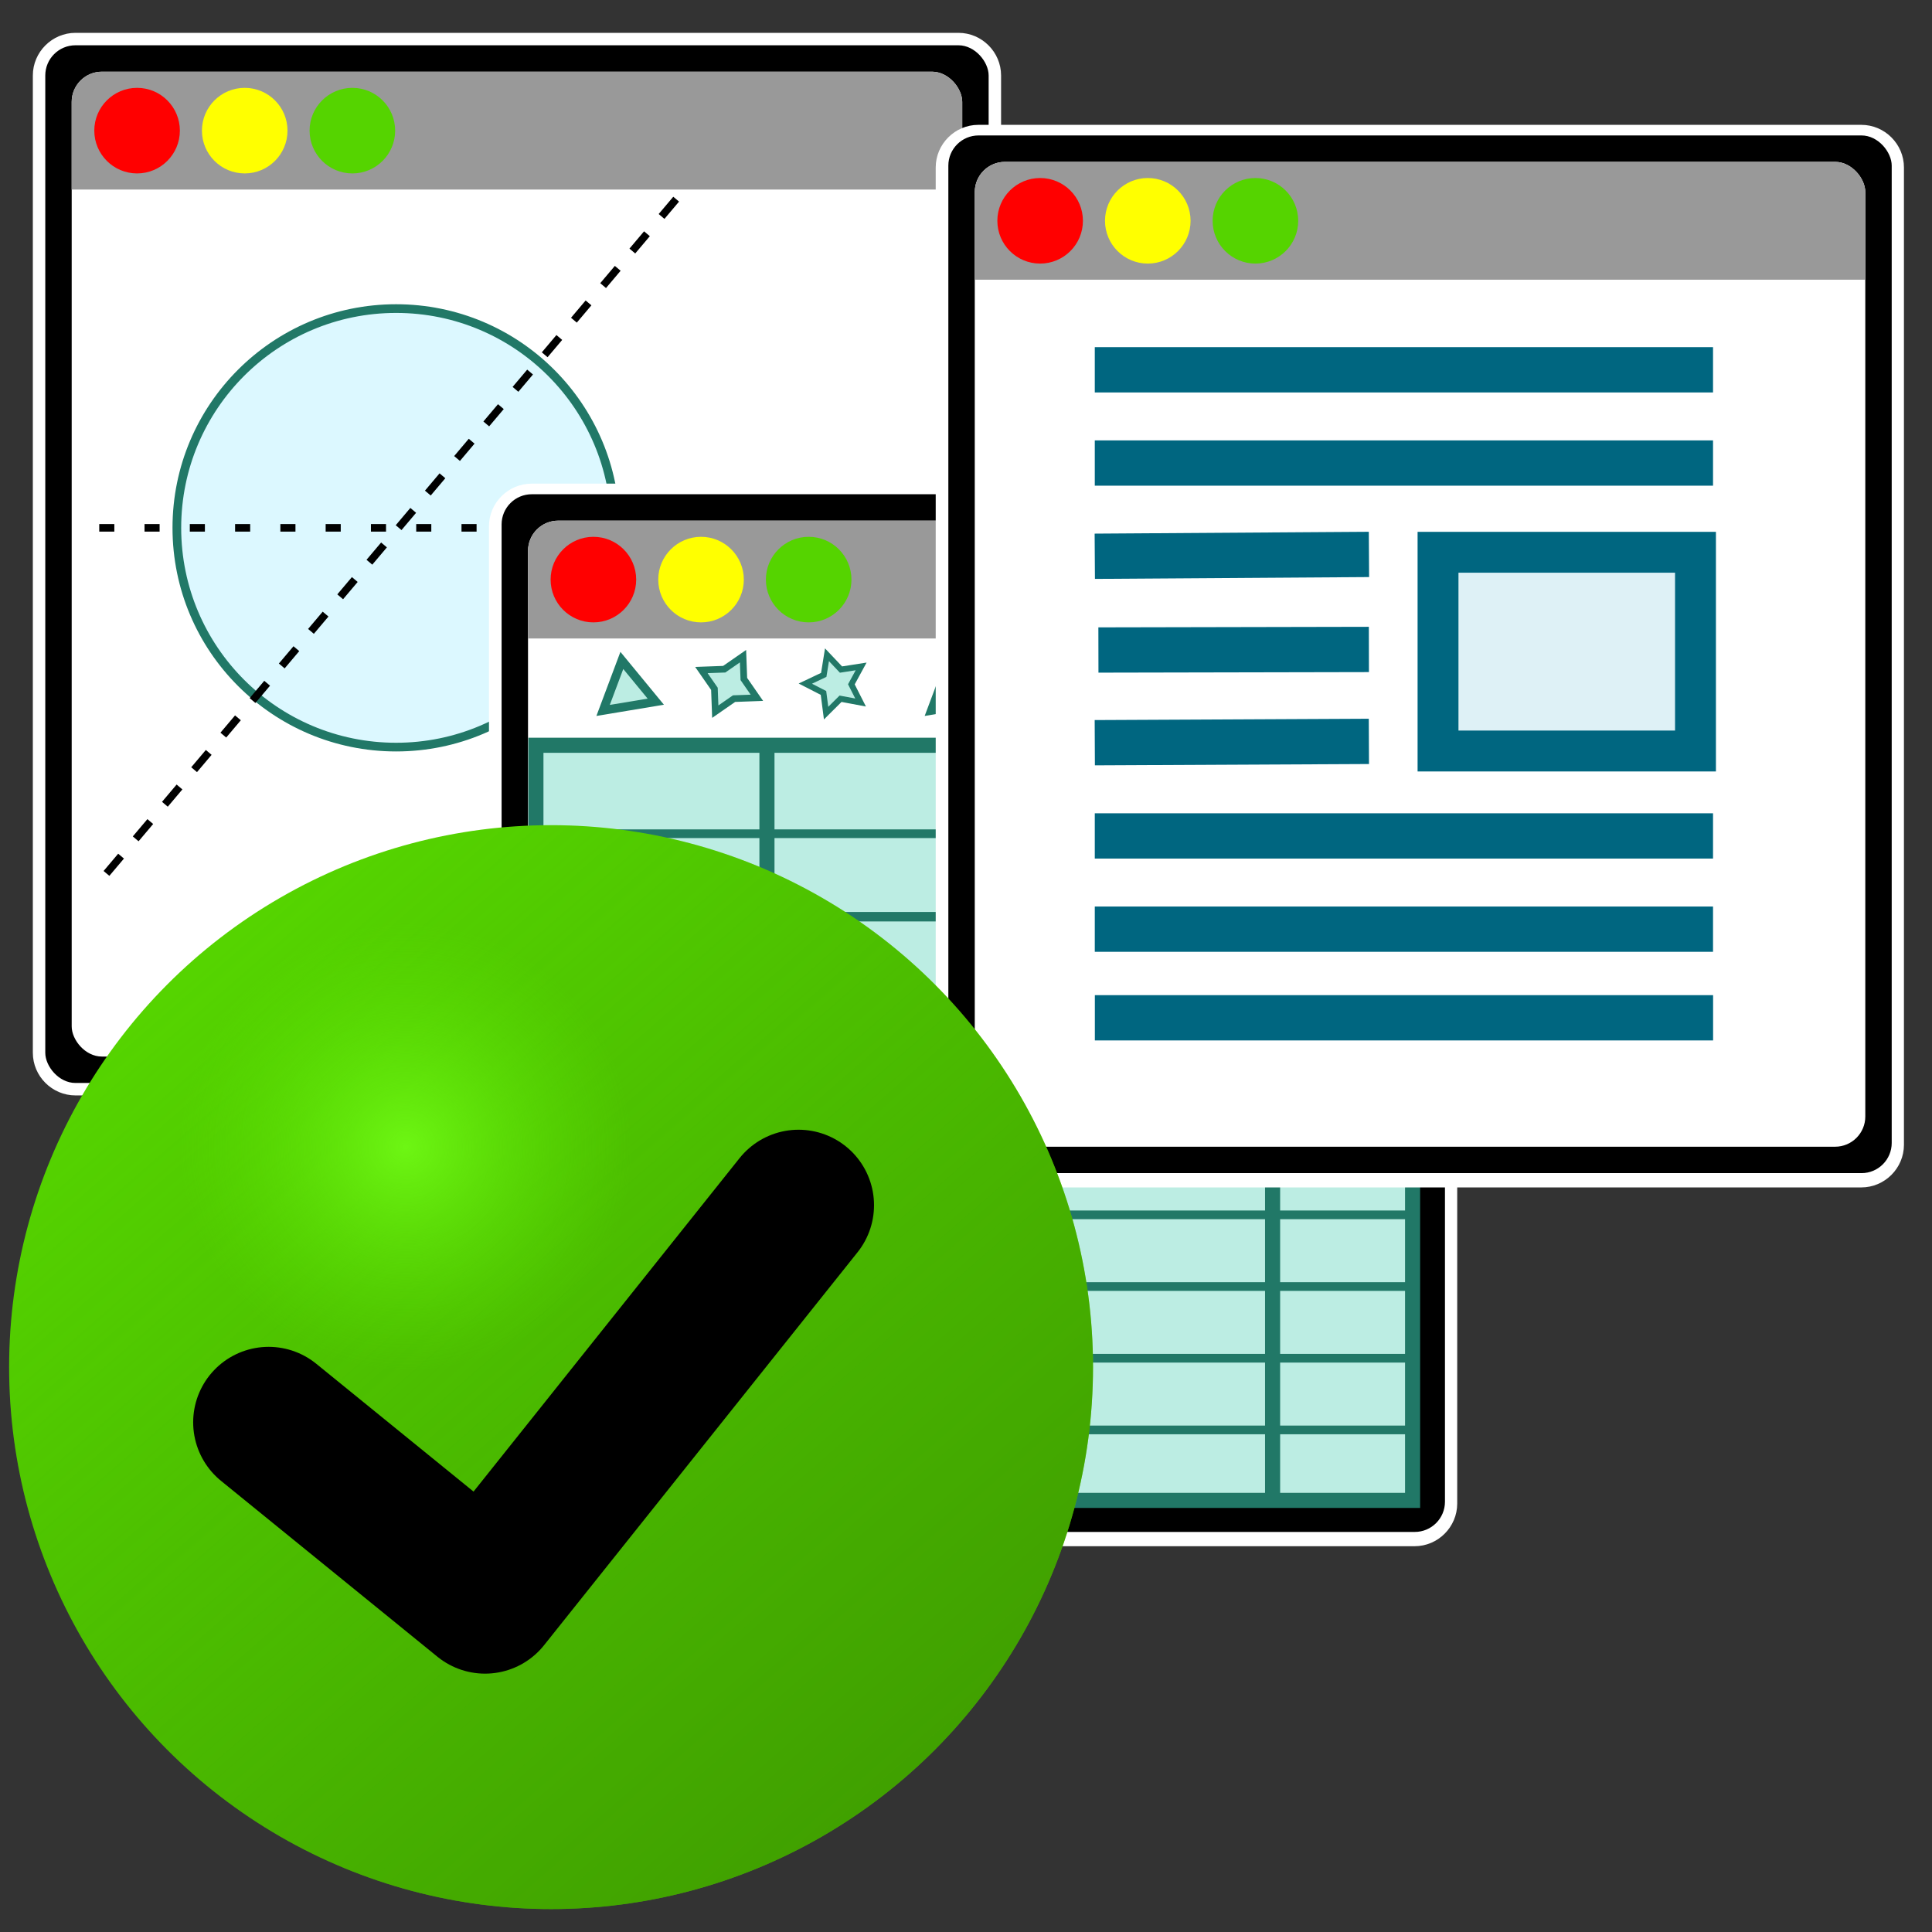 <?xml version="1.0" encoding="UTF-8" standalone="no"?>
<svg
   xmlns:dc="http://purl.org/dc/elements/1.1/"
   xmlns:cc="http://creativecommons.org/ns#"
   xmlns:rdf="http://www.w3.org/1999/02/22-rdf-syntax-ns#"
   xmlns:svg="http://www.w3.org/2000/svg"
   xmlns="http://www.w3.org/2000/svg"
   xmlns:xlink="http://www.w3.org/1999/xlink"
   xmlns:sodipodi="http://sodipodi.sourceforge.net/DTD/sodipodi-0.dtd"
   xmlns:inkscape="http://www.inkscape.org/namespaces/inkscape"
   inkscape:export-ydpi="3"
   inkscape:export-xdpi="3"
   inkscape:export-filename="/Users/stevewiley/src/github/stayput/krita/stayput-16.png"
   sodipodi:docname="stayput512.svg"
   inkscape:version="1.0beta2 (2b71d25, 2019-12-03)"
   id="svg8"
   version="1.1"
   viewBox="0 0 135.467 135.467"
   height="512"
   width="512">
  <rect x="0" y="0" width="135.467" height="135.467" fill="#333333" stroke="none"/>
  <defs
     id="defs2">
    <linearGradient
       id="linearGradient986"
       inkscape:collect="always">
      <stop
         id="stop982"
         offset="0"
         style="stop-color:#73ff17;stop-opacity:0.835" />
      <stop
         id="stop984"
         offset="1"
         style="stop-color:#5be400;stop-opacity:0" />
    </linearGradient>
    <linearGradient
       id="linearGradient970"
       inkscape:collect="always">
      <stop
         id="stop966"
         offset="0"
         style="stop-color:#338000;stop-opacity:0.609" />
      <stop
         id="stop968"
         offset="1"
         style="stop-color:#338000;stop-opacity:0;" />
    </linearGradient>
    <clipPath
       id="clipPath865"
       clipPathUnits="userSpaceOnUse">
      <rect
         style="fill:#ffffff;fill-opacity:1;stroke:#070707;stroke-width:0;stroke-miterlimit:4;stroke-dasharray:none"
         id="rect867"
         width="62.442"
         height="69.056"
         x="5.027"
         y="5.027"
         rx="2.117"
         ry="2.117" />
    </clipPath>
    <clipPath
       clipPathUnits="userSpaceOnUse"
       id="clipPath865-5">
      <rect
         ry="2.117"
         rx="2.117"
         y="5.027"
         x="5.027"
         height="69.056"
         width="62.442"
         id="rect867-3"
         style="fill:#ffffff;fill-opacity:1;stroke:#070707;stroke-width:0;stroke-miterlimit:4;stroke-dasharray:none" />
    </clipPath>
    <linearGradient
       y2="66.185"
       x2="16.132"
       y1="122.436"
       x1="65.148"
       gradientUnits="userSpaceOnUse"
       id="linearGradient978"
       xlink:href="#linearGradient970"
       inkscape:collect="always" />
    <radialGradient
       gradientUnits="userSpaceOnUse"
       gradientTransform="matrix(1.534,1.1191273e-8,2.5922813e-8,1.516,-15.196,-41.437)"
       r="10.386"
       fy="80.377"
       fx="28.448"
       cy="80.377"
       cx="28.448"
       id="radialGradient988"
       xlink:href="#linearGradient986"
       inkscape:collect="always" />
  </defs>
  <sodipodi:namedview
     inkscape:guide-bbox="true"
     showguides="true"
     inkscape:window-maximized="0"
     inkscape:window-y="23"
     inkscape:window-x="588"
     inkscape:window-height="1339"
     inkscape:window-width="1706"
     inkscape:pagecheckerboard="true"
     units="px"
     showgrid="false"
     inkscape:document-rotation="0"
     inkscape:current-layer="layer8"
     inkscape:document-units="px"
     inkscape:cy="257.31312"
     inkscape:cx="253.49498"
     inkscape:zoom="2.0910075"
     inkscape:pageshadow="2"
     inkscape:pageopacity="0.0"
     borderopacity="1.0"
     bordercolor="#666666"
     pagecolor="#ffffff"
     id="base">
    <sodipodi:guide
       id="guide1047"
       orientation="1,0"
       position="95.983,83.081" />
    <sodipodi:guide
       id="guide1124"
       orientation="1,0"
       position="27.837,78.273" />
  </sodipodi:namedview>
  <g
     sodipodi:insensitive="true"
     style="display:inline"
     id="layer1"
     inkscape:groupmode="layer"
     inkscape:label="Layer 1">
    <path
       d="m 5.291,2.303 c -1.641,0 -2.988,1.347 -2.988,2.988 V 73.818 c 0,1.641 1.346,2.99 2.988,2.99 H 67.205 c 1.642,0 2.988,-1.349 2.988,-2.99 V 5.291 c 0,-1.641 -1.347,-2.988 -2.988,-2.988 z"
       inkscape:original="M 5.2910156 3.1757812 C 4.1183823 3.1757812 3.1757812 4.1183823 3.1757812 5.2910156 L 3.1757812 73.818359 C 3.1757812 74.990992 4.1183823 75.935547 5.2910156 75.935547 L 67.205078 75.935547 C 68.377711 75.935547 69.320312 74.990992 69.320312 73.818359 L 69.320312 5.2910156 C 69.320312 4.1183823 68.377711 3.1757812 67.205078 3.1757812 L 5.2910156 3.1757812 z "
       inkscape:radius="0.87393916"
       sodipodi:type="inkscape:offset"
       style="fill:#ffffff;fill-opacity:1;stroke:#070707;stroke-width:0;stroke-miterlimit:4;stroke-dasharray:none"
       id="rect855" />
    <rect
       ry="2.117"
       rx="2.117"
       y="3.175"
       x="3.175"
       height="72.76"
       width="66.146"
       id="rect833"
       style="fill:#000000;fill-opacity:1;stroke:#070707;stroke-width:0;stroke-miterlimit:4;stroke-dasharray:none" />
    <rect
       ry="2.117"
       rx="2.117"
       y="5.027"
       x="5.027"
       height="69.056"
       width="62.442"
       id="rect853"
       style="fill:#ffffff;fill-opacity:1;stroke:#070707;stroke-width:0;stroke-miterlimit:4;stroke-dasharray:none" />
  </g>
  <g
     sodipodi:insensitive="true"
     style="display:inline"
     inkscape:label="Layer 2"
     id="layer2"
     inkscape:groupmode="layer">
    <rect
       clip-path="url(#clipPath865)"
       y="5.027"
       x="5.027"
       height="8.262"
       width="62.706"
       id="rect863"
       style="fill:#999999;fill-opacity:1;stroke:#070707;stroke-width:0;stroke-miterlimit:4;stroke-dasharray:none" />
  </g>
  <g
     sodipodi:insensitive="true"
     style="display:inline"
     inkscape:label="Layer 3"
     id="layer3"
     inkscape:groupmode="layer">
    <circle
       r="3"
       cy="9.16"
       cx="9.612"
       id="path870"
       style="fill:#ff0000;fill-opacity:1;stroke:#070707;stroke-width:0;stroke-miterlimit:4;stroke-dasharray:none" />
    <circle
       style="fill:#55d400;fill-opacity:1;stroke:#070707;stroke-width:0;stroke-miterlimit:4;stroke-dasharray:none"
       id="circle872"
       cx="24.707"
       cy="9.16"
       r="3" />
    <circle
       r="3"
       cy="9.16"
       cx="17.159"
       id="circle874"
       style="fill:#ffff00;fill-opacity:1;stroke:#070707;stroke-width:0;stroke-miterlimit:4;stroke-dasharray:none" />
  </g>
  <g
     style="display:inline"
     inkscape:label="Layer 3.1"
     id="layer8"
     inkscape:groupmode="layer">
    <circle
       cx="27.774"
       cy="37.011"
       r="15.374"
       id="path1120"
       style="fill:#d5f6ff;fill-opacity:0.835;stroke:#217867;stroke-width:0.609;stroke-linecap:round;stroke-linejoin:miter;stroke-miterlimit:4;stroke-dasharray:none;stroke-opacity:1" />
    <path
       inkscape:connector-curvature="0"
       id="path1122"
       d="M 6.959,37.011 H 64.785"
       style="fill:none;stroke:#000000;stroke-width:0.529;stroke-linecap:butt;stroke-linejoin:miter;stroke-miterlimit:4;stroke-dasharray:1.058, 2.117;stroke-dashoffset:0;stroke-opacity:1" />
    <path
       inkscape:connector-curvature="0"
       id="path1129"
       d="M 7.465,61.242 47.45,13.919"
       style="fill:none;stroke:#000000;stroke-width:0.529;stroke-linecap:butt;stroke-linejoin:miter;stroke-miterlimit:4;stroke-dasharray:1.587, 1.587;stroke-dashoffset:0;stroke-opacity:1" />
  </g>
  <g
     sodipodi:insensitive="true"
     style="display:inline"
     inkscape:label="Layer 4"
     id="layer4"
     inkscape:groupmode="layer">
    <path
       transform="translate(31.983,31.609)"
       id="path879"
       style="display:inline;fill:#ffffff;fill-opacity:1;stroke:#070707;stroke-width:0;stroke-miterlimit:4;stroke-dasharray:none"
       sodipodi:type="inkscape:offset"
       inkscape:radius="0.87393916"
       inkscape:original="M 5.2910156 3.1757812 C 4.1183823 3.1757812 3.1757812 4.1183823 3.1757812 5.2910156 L 3.1757812 73.818359 C 3.1757812 74.990992 4.1183823 75.935547 5.2910156 75.935547 L 67.205078 75.935547 C 68.377711 75.935547 69.320312 74.990992 69.320312 73.818359 L 69.320312 5.2910156 C 69.320312 4.1183823 68.377711 3.1757812 67.205078 3.1757812 L 5.2910156 3.1757812 z "
       d="m 5.291,2.303 c -1.641,0 -2.988,1.347 -2.988,2.988 V 73.818 c 0,1.641 1.346,2.99 2.988,2.99 H 67.205 c 1.642,0 2.988,-1.349 2.988,-2.99 V 5.291 c 0,-1.641 -1.347,-2.988 -2.988,-2.988 z" />
    <rect
       style="display:inline;fill:#000000;fill-opacity:1;stroke:#070707;stroke-width:0;stroke-miterlimit:4;stroke-dasharray:none"
       id="rect881"
       width="66.146"
       height="72.76"
       x="35.171"
       y="34.655"
       rx="2.117"
       ry="2.117" />
    <rect
       style="display:inline;fill:#ffffff;fill-opacity:1;stroke:#070707;stroke-width:0;stroke-miterlimit:4;stroke-dasharray:none"
       id="rect883"
       width="62.442"
       height="69.056"
       x="37.023"
       y="36.507"
       rx="2.117"
       ry="2.117" />
  </g>
  <g
     sodipodi:insensitive="true"
     style="display:inline"
     inkscape:label="Layer 5"
     id="layer5"
     inkscape:groupmode="layer">
    <rect
       transform="translate(31.996,31.48)"
       style="display:inline;fill:#999999;fill-opacity:1;stroke:#070707;stroke-width:0;stroke-miterlimit:4;stroke-dasharray:none"
       id="rect888"
       width="62.706"
       height="8.262"
       x="5.027"
       y="5.027"
       clip-path="url(#clipPath865)" />
  </g>
  <g
     sodipodi:insensitive="true"
     style="display:inline"
     inkscape:label="Layer 6"
     id="layer6"
     inkscape:groupmode="layer">
    <circle
       style="fill:#ff0000;fill-opacity:1;stroke:#070707;stroke-width:0;stroke-miterlimit:4;stroke-dasharray:none"
       id="circle891"
       cx="41.608"
       cy="40.64"
       r="3" />
    <circle
       r="3"
       cy="40.64"
       cx="56.702"
       id="circle893"
       style="fill:#55d400;fill-opacity:1;stroke:#070707;stroke-width:0;stroke-miterlimit:4;stroke-dasharray:none" />
    <circle
       style="fill:#ffff00;fill-opacity:1;stroke:#070707;stroke-width:0;stroke-miterlimit:4;stroke-dasharray:none"
       id="circle895"
       cx="49.155"
       cy="40.64"
       r="3" />
  </g>
  <g
     sodipodi:insensitive="true"
     style="display:inline"
     inkscape:label="Layer 6.1"
     id="layer7"
     inkscape:groupmode="layer">
    <rect
       y="52.255"
       x="37.577"
       height="52.95"
       width="61.47"
       id="rect1073"
       style="fill:#afe9dd;fill-opacity:0.835;stroke:#217867;stroke-width:1.058;stroke-linecap:round;stroke-linejoin:miter;stroke-miterlimit:4;stroke-dasharray:none" />
    <path
       inkscape:connector-curvature="0"
       id="path1079"
       d="M 53.777,52.258 V 105.15"
       style="fill:none;stroke:#217867;stroke-width:1.058;stroke-linecap:butt;stroke-linejoin:miter;stroke-miterlimit:4;stroke-dasharray:none;stroke-opacity:1" />
    <path
       style="fill:none;stroke:#217867;stroke-width:1.058;stroke-linecap:butt;stroke-linejoin:miter;stroke-miterlimit:4;stroke-dasharray:none;stroke-opacity:1"
       d="M 71.769,52.258 V 105.15"
       id="path1081"
       inkscape:connector-curvature="0" />
    <path
       inkscape:connector-curvature="0"
       id="path1083"
       d="M 89.231,52.258 V 105.15"
       style="fill:none;stroke:#217867;stroke-width:1.058;stroke-linecap:butt;stroke-linejoin:miter;stroke-miterlimit:4;stroke-dasharray:none;stroke-opacity:1" />
    <path
       inkscape:connector-curvature="0"
       id="path1085"
       d="m 37.454,58.459 h 61.749"
       style="fill:none;stroke:#217867;stroke-width:0.609;stroke-linecap:butt;stroke-linejoin:miter;stroke-miterlimit:4;stroke-dasharray:none;stroke-opacity:1" />
    <path
       inkscape:connector-curvature="0"
       id="path1089"
       d="m 37.454,64.279 h 61.749"
       style="fill:none;stroke:#217867;stroke-width:0.661;stroke-linecap:butt;stroke-linejoin:miter;stroke-miterlimit:4;stroke-dasharray:none;stroke-opacity:1" />
    <path
       style="fill:none;stroke:#217867;stroke-width:0.609;stroke-linecap:butt;stroke-linejoin:miter;stroke-miterlimit:4;stroke-dasharray:none;stroke-opacity:1"
       d="m 37.454,64.279 h 61.749"
       id="path1091"
       inkscape:connector-curvature="0" />
    <path
       inkscape:connector-curvature="0"
       id="path1093"
       d="M 37.454,69.836 H 99.203"
       style="fill:none;stroke:#217867;stroke-width:0.609;stroke-linecap:butt;stroke-linejoin:miter;stroke-miterlimit:4;stroke-dasharray:none;stroke-opacity:1" />
    <path
       style="fill:none;stroke:#217867;stroke-width:0.609;stroke-linecap:butt;stroke-linejoin:miter;stroke-miterlimit:4;stroke-dasharray:none;stroke-opacity:1"
       d="M 37.454,74.863 H 99.203"
       id="path1095"
       inkscape:connector-curvature="0" />
    <path
       inkscape:connector-curvature="0"
       id="path1097"
       d="M 37.454,79.89 H 99.203"
       style="fill:none;stroke:#217867;stroke-width:0.609;stroke-linecap:butt;stroke-linejoin:miter;stroke-miterlimit:4;stroke-dasharray:none;stroke-opacity:1" />
    <path
       style="fill:none;stroke:#217867;stroke-width:0.609;stroke-linecap:butt;stroke-linejoin:miter;stroke-miterlimit:4;stroke-dasharray:none;stroke-opacity:1"
       d="M 37.454,85.182 H 99.203"
       id="path1099"
       inkscape:connector-curvature="0" />
    <path
       inkscape:connector-curvature="0"
       id="path1101"
       d="M 37.454,90.209 H 99.203"
       style="fill:none;stroke:#217867;stroke-width:0.609;stroke-linecap:butt;stroke-linejoin:miter;stroke-miterlimit:4;stroke-dasharray:none;stroke-opacity:1" />
    <path
       style="fill:none;stroke:#217867;stroke-width:0.609;stroke-linecap:butt;stroke-linejoin:miter;stroke-miterlimit:4;stroke-dasharray:none;stroke-opacity:1"
       d="M 37.454,95.236 H 99.203"
       id="path1103"
       inkscape:connector-curvature="0" />
    <path
       inkscape:connector-curvature="0"
       id="path1105"
       d="M 37.454,100.263 H 99.203"
       style="fill:none;stroke:#217867;stroke-width:0.609;stroke-linecap:butt;stroke-linejoin:miter;stroke-miterlimit:4;stroke-dasharray:none;stroke-opacity:1" />
    <path
       inkscape:transform-center-y="0.17792812"
       inkscape:transform-center-x="0.029797734"
       d="m 45.982,49.2 -1.847,0.307 -1.847,0.307 0.657,-1.753 0.657,-1.753 1.19,1.446 z"
       inkscape:randomized="0"
       inkscape:rounded="0"
       inkscape:flatsided="false"
       sodipodi:arg2="1.4059682"
       sodipodi:arg1="0.35877067"
       sodipodi:r2="1.0811061"
       sodipodi:r1="2.1622121"
       sodipodi:cy="48.440762"
       sodipodi:cx="43.957043"
       sodipodi:sides="3"
       id="path1107"
       style="fill:#afe9dd;fill-opacity:0.835;stroke:#217867;stroke-width:0.609;stroke-linecap:round;stroke-linejoin:miter;stroke-miterlimit:4;stroke-dasharray:none;stroke-opacity:1"
       sodipodi:type="star" />
    <path
       inkscape:transform-center-y="-0.48632088"
       inkscape:transform-center-x="-0.065154455"
       d="m 53.071,48.927 -1.601,0.059 -1.317,0.914 -0.059,-1.601 -0.914,-1.317 1.601,-0.059 1.317,-0.914 0.059,1.601 z"
       inkscape:randomized="0"
       inkscape:rounded="0"
       inkscape:flatsided="false"
       sodipodi:arg2="1.2490458"
       sodipodi:arg1="0.46364761"
       sodipodi:r2="1.0874463"
       sodipodi:r1="2.1748924"
       sodipodi:cy="47.954327"
       sodipodi:cx="51.125607"
       sodipodi:sides="4"
       id="path1109"
       style="fill:#afe9dd;fill-opacity:0.835;stroke:#217867;stroke-width:0.468;stroke-linecap:round;stroke-linejoin:miter;stroke-miterlimit:4;stroke-dasharray:none;stroke-opacity:1"
       sodipodi:type="star" />
    <path
       d="m 60.342,49.258 -1.405,-0.263 -1.013,1.008 -0.184,-1.417 -1.272,-0.652 1.291,-0.613 0.227,-1.411 0.982,1.038 1.412,-0.22 -0.684,1.255 z"
       inkscape:randomized="0"
       inkscape:rounded="0"
       inkscape:flatsided="false"
       sodipodi:arg2="1.2718196"
       sodipodi:arg1="0.64350111"
       sodipodi:r2="1.0761278"
       sodipodi:r1="2.1522555"
       sodipodi:cy="47.966618"
       sodipodi:cx="58.619835"
       sodipodi:sides="5"
       id="path1111"
       style="fill:#afe9dd;fill-opacity:0.835;stroke:#217867;stroke-width:0.414;stroke-linecap:round;stroke-linejoin:miter;stroke-miterlimit:4;stroke-dasharray:none;stroke-opacity:1"
       sodipodi:type="star" />
    <path
       sodipodi:type="star"
       style="fill:#afe9dd;fill-opacity:0.835;stroke:#217867;stroke-width:0.609;stroke-linecap:round;stroke-linejoin:miter;stroke-miterlimit:4;stroke-dasharray:none;stroke-opacity:1"
       id="path1113"
       sodipodi:sides="3"
       sodipodi:cx="66.9758"
       sodipodi:cy="48.440762"
       sodipodi:r1="2.1622121"
       sodipodi:r2="1.0811061"
       sodipodi:arg1="0.35877067"
       sodipodi:arg2="1.4059682"
       inkscape:flatsided="false"
       inkscape:rounded="0"
       inkscape:randomized="0"
       d="m 69,49.2 -1.847,0.307 -1.847,0.307 0.657,-1.753 0.657,-1.753 1.19,1.446 z"
       inkscape:transform-center-x="0.029797734"
       inkscape:transform-center-y="0.17792812" />
    <path
       sodipodi:type="star"
       style="fill:#afe9dd;fill-opacity:0.835;stroke:#217867;stroke-width:0.468;stroke-linecap:round;stroke-linejoin:miter;stroke-miterlimit:4;stroke-dasharray:none;stroke-opacity:1"
       id="path1115"
       sodipodi:sides="4"
       sodipodi:cx="74.144341"
       sodipodi:cy="47.954327"
       sodipodi:r1="2.1748924"
       sodipodi:r2="1.0874463"
       sodipodi:arg1="0.46364761"
       sodipodi:arg2="1.2490458"
       inkscape:flatsided="false"
       inkscape:rounded="0"
       inkscape:randomized="0"
       d="m 76.09,48.927 -1.601,0.059 -1.317,0.914 -0.059,-1.601 -0.914,-1.317 1.601,-0.059 1.317,-0.914 0.059,1.601 z"
       inkscape:transform-center-x="-0.065154455"
       inkscape:transform-center-y="-0.48632088" />
    <path
       sodipodi:type="star"
       style="fill:#afe9dd;fill-opacity:0.835;stroke:#217867;stroke-width:0.414;stroke-linecap:round;stroke-linejoin:miter;stroke-miterlimit:4;stroke-dasharray:none;stroke-opacity:1"
       id="path1117"
       sodipodi:sides="5"
       sodipodi:cx="81.638535"
       sodipodi:cy="47.966618"
       sodipodi:r1="2.1522555"
       sodipodi:r2="1.0761278"
       sodipodi:arg1="0.64350111"
       sodipodi:arg2="1.2718196"
       inkscape:flatsided="false"
       inkscape:rounded="0"
       inkscape:randomized="0"
       d="m 83.36,49.258 -1.405,-0.263 -1.013,1.008 -0.184,-1.417 -1.272,-0.652 1.291,-0.613 0.227,-1.411 0.982,1.038 1.412,-0.22 -0.684,1.255 z" />
  </g>
  <g
     sodipodi:insensitive="true"
     inkscape:groupmode="layer"
     id="g906"
     inkscape:label="Layer 4 copy"
     style="display:inline">
    <path
       d="m 5.291,2.303 c -1.641,0 -2.988,1.347 -2.988,2.988 V 73.818 c 0,1.641 1.346,2.99 2.988,2.99 H 67.205 c 1.642,0 2.988,-1.349 2.988,-2.99 V 5.291 c 0,-1.641 -1.347,-2.988 -2.988,-2.988 z"
       inkscape:original="M 5.2910156 3.1757812 C 4.1183823 3.1757812 3.1757812 4.1183823 3.1757812 5.2910156 L 3.1757812 73.818359 C 3.1757812 74.990992 4.1183823 75.935547 5.2910156 75.935547 L 67.205078 75.935547 C 68.377711 75.935547 69.320312 74.990992 69.320312 73.818359 L 69.320312 5.2910156 C 69.320312 4.1183823 68.377711 3.1757812 67.205078 3.1757812 L 5.2910156 3.1757812 z "
       inkscape:radius="0.87393916"
       sodipodi:type="inkscape:offset"
       style="display:inline;fill:#ffffff;fill-opacity:1;stroke:#070707;stroke-width:0;stroke-miterlimit:4;stroke-dasharray:none"
       id="path900"
       transform="translate(63.307,6.451)" />
    <rect
       ry="2.117"
       rx="2.117"
       y="9.497"
       x="66.496"
       height="72.76"
       width="66.146"
       id="rect902"
       style="display:inline;fill:#000000;fill-opacity:1;stroke:#070707;stroke-width:0;stroke-miterlimit:4;stroke-dasharray:none" />
    <rect
       ry="2.117"
       rx="2.117"
       y="11.349"
       x="68.348"
       height="69.056"
       width="62.442"
       id="rect904"
       style="display:inline;fill:#ffffff;fill-opacity:1;stroke:#070707;stroke-width:0;stroke-miterlimit:4;stroke-dasharray:none" />
    <rect
       transform="translate(63.321,6.322)"
       style="display:inline;fill:#999999;fill-opacity:1;stroke:#070707;stroke-width:0;stroke-miterlimit:4;stroke-dasharray:none"
       id="rect908"
       width="62.706"
       height="8.262"
       x="5.027"
       y="5.027"
       clip-path="url(#clipPath865-5)" />
    <circle
       style="fill:#ff0000;fill-opacity:1;stroke:#070707;stroke-width:0;stroke-miterlimit:4;stroke-dasharray:none"
       id="circle912"
       cx="72.932"
       cy="15.482"
       r="3" />
    <circle
       r="3"
       cy="15.482"
       cx="88.027"
       id="circle914"
       style="fill:#55d400;fill-opacity:1;stroke:#070707;stroke-width:0;stroke-miterlimit:4;stroke-dasharray:none" />
    <circle
       style="fill:#ffff00;fill-opacity:1;stroke:#070707;stroke-width:0;stroke-miterlimit:4;stroke-dasharray:none"
       id="circle916"
       cx="80.48"
       cy="15.482"
       r="3" />
  </g>
  <g
     sodipodi:insensitive="true"
     inkscape:groupmode="layer"
     id="g910"
     inkscape:label="Layer 5 copy"
     style="display:inline">
    <circle
       r="38"
       cy="95.859"
       cx="38.64"
       id="path962"
       style="fill:#55d400;fill-opacity:1;stroke:#070707;stroke-width:0;stroke-miterlimit:4;stroke-dasharray:none" />
    <circle
       style="fill:url(#linearGradient978);fill-opacity:1;stroke:#070707;stroke-width:0;stroke-miterlimit:4;stroke-dasharray:none"
       id="circle964"
       cx="38.64"
       cy="95.859"
       r="38" />
    <circle
       r="16"
       cy="80.377"
       cx="28.448"
       id="path980"
       style="fill:url(#radialGradient988);fill-opacity:1;stroke:#070707;stroke-width:0;stroke-miterlimit:4;stroke-dasharray:none" />
    <path
       sodipodi:nodetypes="ccc"
       inkscape:connector-curvature="0"
       id="path990"
       d="M 18.836,99.729 34.01,112.06 55.993,84.505"
       style="fill:none;stroke:#000000;stroke-width:10.583;stroke-linecap:round;stroke-linejoin:round;stroke-miterlimit:4;stroke-dasharray:none;stroke-opacity:1" />
  </g>
  <g
     sodipodi:insensitive="true"
     style="display:inline"
     inkscape:groupmode="layer"
     id="g918"
     inkscape:label="Layer 6 copy">
    <path
       inkscape:connector-curvature="0"
       id="path992"
       d="m 76.764,25.93 h 43.349 v 0"
       style="display:inline;fill:#112b00;stroke:#006680;stroke-width:3.175;stroke-linecap:butt;stroke-linejoin:miter;stroke-miterlimit:4;stroke-dasharray:none;stroke-opacity:1" />
    <rect
       y="38.723"
       x="100.831"
       height="13.936"
       width="18.052"
       id="rect994"
       style="display:inline;fill:#d7eef4;fill-opacity:0.835;stroke:#006680;stroke-width:2.867;stroke-linecap:round;stroke-linejoin:miter;stroke-miterlimit:4;stroke-dasharray:none" />
    <path
       style="display:inline;fill:#112b00;stroke:#006680;stroke-width:3.175;stroke-linecap:butt;stroke-linejoin:miter;stroke-miterlimit:4;stroke-dasharray:none;stroke-opacity:1"
       d="m 76.764,32.467 h 43.349 v 0"
       id="path992-9"
       inkscape:connector-curvature="0" />
    <path
       sodipodi:nodetypes="cc"
       style="display:inline;fill:#112b00;stroke:#006680;stroke-width:3.175;stroke-linecap:butt;stroke-linejoin:miter;stroke-miterlimit:4;stroke-dasharray:none;stroke-opacity:1"
       d="M 76.764,39.004 95.988,38.875"
       id="path992-0"
       inkscape:connector-curvature="0" />
    <path
       sodipodi:nodetypes="cc"
       style="display:inline;fill:#112b00;stroke:#006680;stroke-width:3.175;stroke-linecap:butt;stroke-linejoin:miter;stroke-miterlimit:4;stroke-dasharray:none;stroke-opacity:1"
       d="m 77.018,45.577 18.965,-0.039"
       id="path992-5"
       inkscape:connector-curvature="0" />
    <path
       sodipodi:nodetypes="cc"
       style="display:inline;fill:#112b00;stroke:#006680;stroke-width:3.175;stroke-linecap:butt;stroke-linejoin:miter;stroke-miterlimit:4;stroke-dasharray:none;stroke-opacity:1"
       d="m 76.764,52.077 19.219,-0.093"
       id="path992-56"
       inkscape:connector-curvature="0" />
    <path
       style="display:inline;fill:#112b00;stroke:#006680;stroke-width:3.175;stroke-linecap:butt;stroke-linejoin:miter;stroke-miterlimit:4;stroke-dasharray:none;stroke-opacity:1"
       d="m 76.764,58.614 h 43.349 v 0"
       id="path992-3"
       inkscape:connector-curvature="0" />
    <path
       style="display:inline;fill:#112b00;stroke:#006680;stroke-width:3.175;stroke-linecap:butt;stroke-linejoin:miter;stroke-miterlimit:4;stroke-dasharray:none;stroke-opacity:1"
       d="m 76.764,65.151 h 43.349 v 0"
       id="path992-6"
       inkscape:connector-curvature="0" />
    <path
       inkscape:connector-curvature="0"
       id="path992-6-8"
       d="m 76.769,71.365 h 43.349 v 0"
       style="display:inline;fill:#112b00;stroke:#006680;stroke-width:3.175;stroke-linecap:butt;stroke-linejoin:miter;stroke-miterlimit:4;stroke-dasharray:none;stroke-opacity:1" />
  </g>
</svg>
